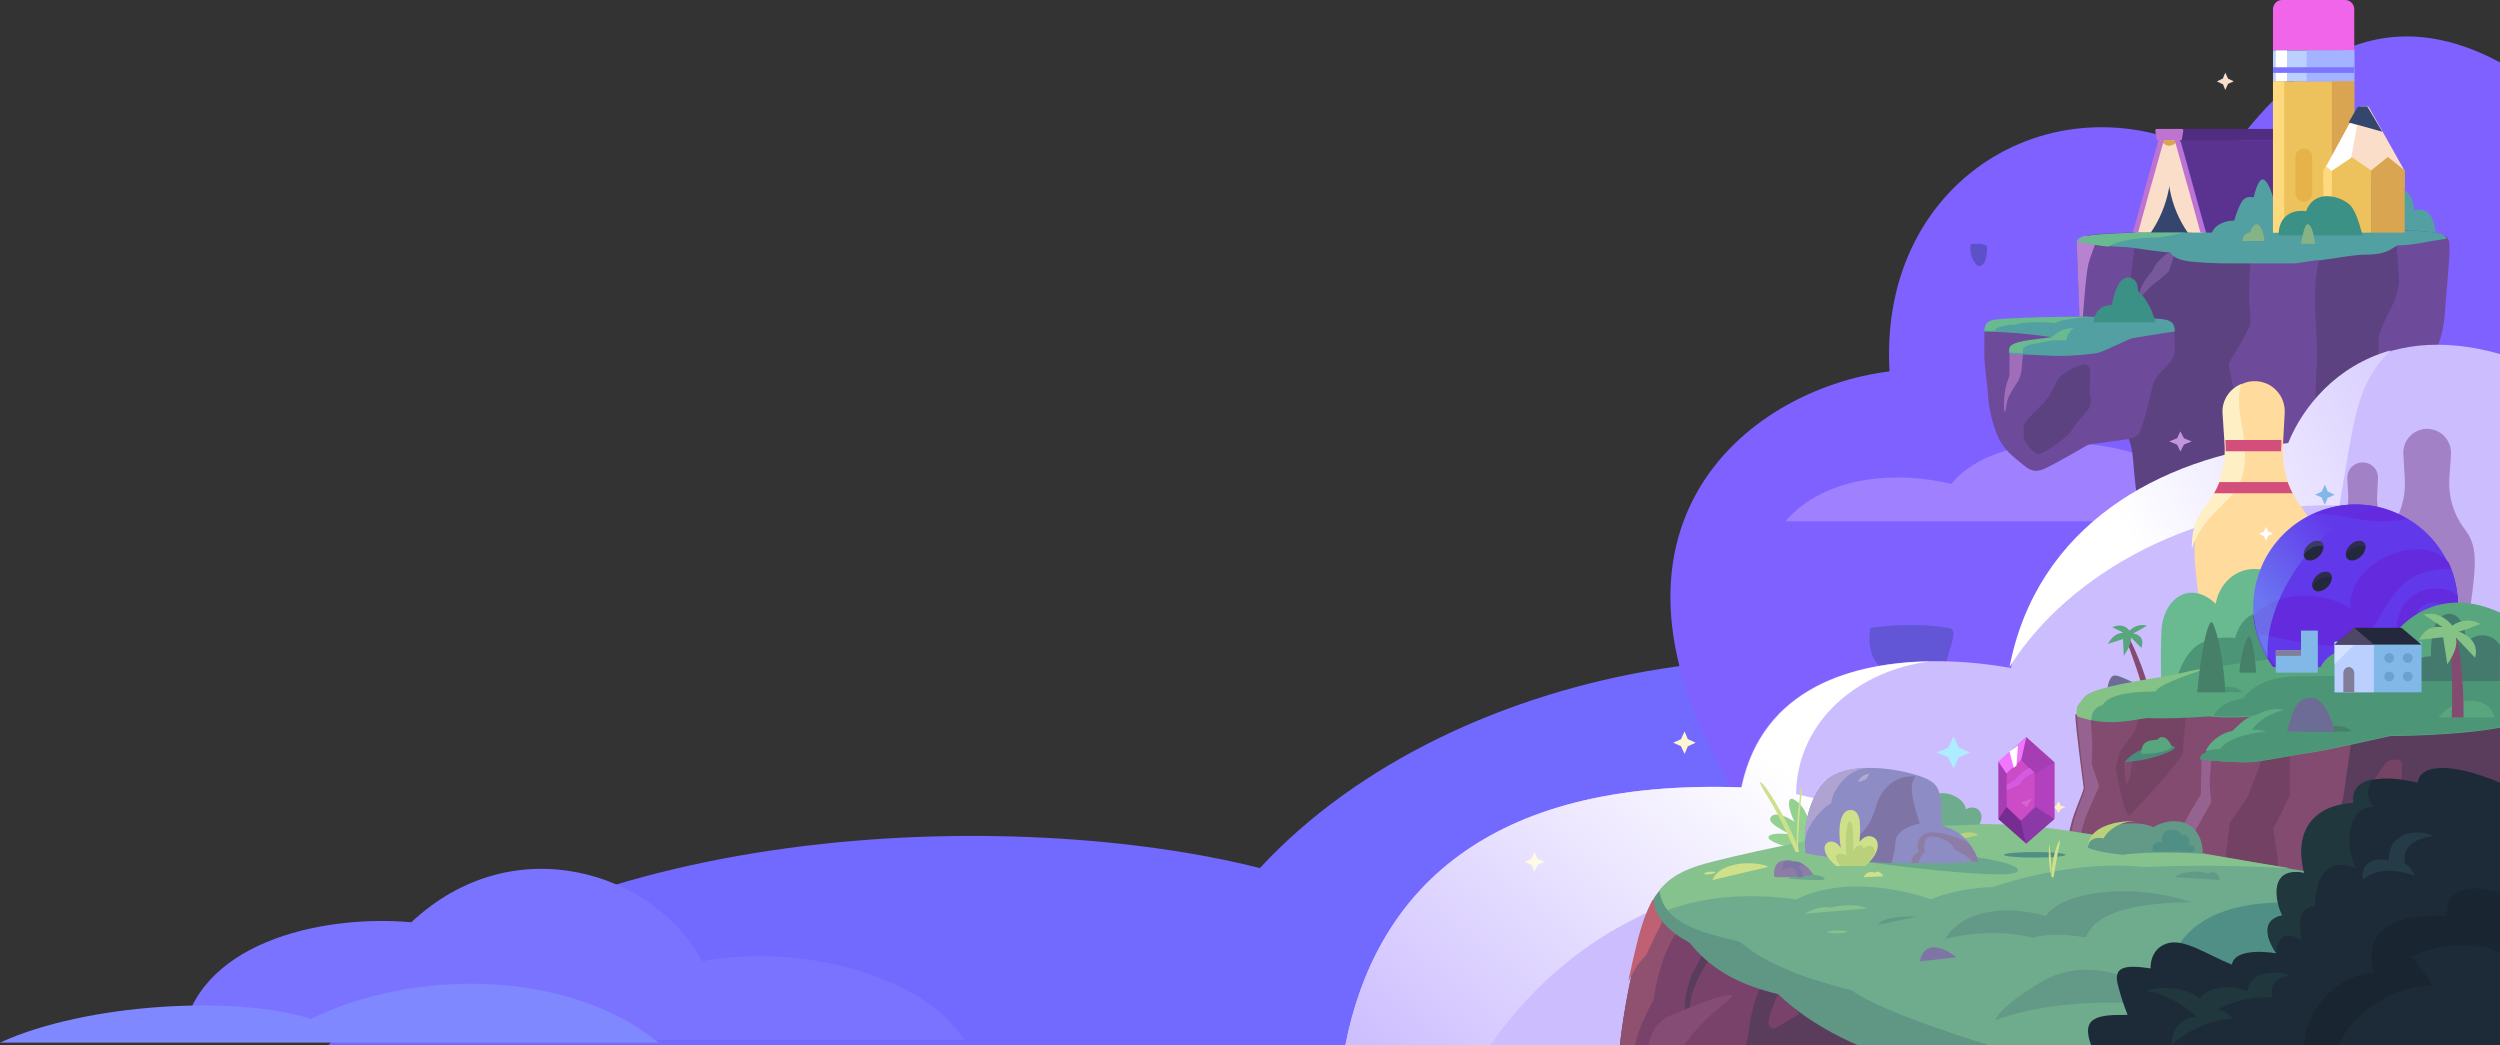 <svg width="892" height="373" viewBox="0 0 892 373" fill="none" xmlns="http://www.w3.org/2000/svg">
<rect x="0" y="0" width="892" height="373" fill="#333333" stroke="none"/>
<path d="M117 373C198.576 291.501 362.848 287.78 449.522 309.736C519.286 234.315 660.925 211.738 748.47 261.606C843.103 315.567 863 373 863 373H117Z" fill="#7269FF"/>
<path d="M344 371C329.061 347.266 283.978 336.559 250.523 342.984C234.153 311.755 183.702 294.445 146.758 329.064C113.393 326.12 69.205 337.094 65 371H344Z" fill="#7A73FF"/>
<path d="M235 372H0C30.851 357.863 84.844 355.009 110.968 363.566C146.673 345.833 202.157 345.336 235 372Z" fill="#8088FF"/>
<path d="M892 22.262C841.089 -5.123 809.942 34.718 792.868 57.779C737.612 24.424 670.04 61.485 674.18 132.519C622.648 138.799 558.906 190.376 622.855 289H892V22.262Z" fill="#7E61FF"/>
<path d="M785 172.63C758.446 153.731 712.956 152.525 696.18 172.63C678.066 168.307 651.923 168.911 637 186H785V172.63Z" fill="#9F80FF"/>
<path d="M853.32 67.098C857.188 66.498 861.055 68.598 861.369 75.099C863.355 74.299 868.268 74.099 869 83L846.002 82.8C845.898 71.398 849.347 67.698 853.32 67.098Z" fill="#53A0A3"/>
<path d="M862.641 174.153C863.364 162.121 864.707 143.345 865.016 138.157C865.326 132.971 867.598 128.614 869.044 125.294C870.802 121.283 871.883 117.006 872.245 112.638C872.554 107.452 874 93.552 874 88.883C874 84.215 873.38 83.489 865.326 82.555C857.272 81.622 785.299 82.037 771.875 82.555C758.451 83.074 749.984 83.178 745.647 83.904C741.309 84.63 741 85.564 741 87.431C741 89.298 742.136 112.846 742.136 116.58C742.136 120.315 743.892 131.414 744.201 134.423C744.51 137.431 747.402 139.817 748.848 141.995C750.294 144.174 758.657 153.717 759.587 155.17C760.517 156.623 761.445 159.112 761.858 165.025C762.272 170.937 763.924 183.074 764.234 185.875C764.543 188.676 768.467 191.685 772.185 195.108C775.902 198.531 781.272 202.784 784.782 206.414C788.293 210.046 798 218.76 806.054 216.685C814.109 214.61 832.799 209.839 839.717 204.859C846.636 199.88 853.554 190.854 856.033 187.328C858.511 183.801 862.228 181.933 862.641 174.153Z" fill="#6E4A9B"/>
<path d="M827.258 93.329C825.513 100.505 826.026 111.265 826.232 113.828C826.437 116.391 826.95 129.1 826.642 131.046C826.334 132.994 826.334 137.709 826.232 141.604C826.225 142.025 826.331 142.441 826.541 142.809C826.75 143.176 827.054 143.48 827.421 143.689C827.788 143.899 828.205 144.006 828.628 144C829.05 143.994 829.464 143.873 829.824 143.653L845.222 134.839C846.099 134.359 846.841 133.666 847.379 132.824C847.918 131.982 848.235 131.018 848.301 130.022C848.507 126.845 848.814 122.334 848.712 120.9C848.609 119.465 851.278 113.111 852.715 110.753C854.468 107.62 855.585 104.171 856 100.607C856 98.557 855.179 88 855.179 88L839.371 88.41L827.258 93.329Z" fill="#5D4282"/>
<path d="M741.986 114C741.788 106.394 741 88.965 741 87.38C741 85.796 741.197 84.634 744.549 84L748 86.007C748 86.007 745.634 92.028 745.141 94.141C744.647 96.253 744.056 102.064 744.056 102.064L743.071 114H741.986Z" fill="#B783D1"/>
<path d="M759.612 104.111C759.612 104.111 760.764 94.401 761.498 88.822L768.31 85L803 90.991C803 90.991 802.266 105.041 802.581 108.76C802.895 112.478 803.314 115.474 802.581 116.714C801.847 117.953 799.437 122.602 797.969 125.081C796.502 127.561 795.035 129.317 795.245 130.556C795.454 131.795 797.969 143.262 797.969 143.262L795.978 168.674L763.07 182C762.441 177.041 761.393 169.397 761.183 165.162C760.764 159.274 759.716 156.691 758.878 155.349C758.039 154.006 756.887 152.87 755 150.596L757.515 117.23V110.825L759.612 104.111Z" fill="#5D4282"/>
<path d="M773.9 90C771.3 91.676 769 94.294 768.4 95.759C767.8 97.226 764.3 100.367 763.4 104.346C762.5 108.325 763.4 106.65 763.4 106.65C764.732 104.982 766.168 103.407 767.7 101.938C769.4 100.577 773.2 97.75 773.8 96.807C774.652 94.581 775.386 92.31 776 90H773.9Z" fill="#76589B"/>
<path d="M770.015 113.761C751.33 112.429 726.074 113.146 717.553 113.659C709.032 114.172 709.956 114.479 708.827 115.813C707.698 117.145 708.109 121.042 708.005 125.759C707.903 130.477 709.34 138.475 709.34 141.45C709.719 146.018 710.756 150.509 712.42 154.781C714.474 160.011 717.862 162.574 721.865 165.855C725.87 169.137 727.615 168.317 732.645 165.651C737.676 162.984 744.246 159.088 744.863 158.78C745.478 158.473 746.504 158.473 752.254 157.652C758.004 156.832 762.624 156.73 763.65 153.96C765.314 149.02 766.684 143.987 767.757 138.886C768.124 136.626 769.203 134.543 770.837 132.938C771.966 131.707 773.506 130.271 774.43 129.041C775.59 127.517 776.139 125.616 775.97 123.708C775.867 121.452 775.765 118.068 775.559 116.838C775.354 115.607 775.149 114.069 770.015 113.761Z" fill="#6E4A9B"/>
<path d="M716.987 126.151V133.475C716.987 134.731 715.874 136.51 715.503 138.916C715.075 141.22 714.919 143.576 715.039 145.927C715.131 148.123 715.688 146.659 715.967 144.147C716.245 141.636 718.287 138.707 719.494 136.823C720.595 135.309 721.245 133.441 721.35 131.488C721.469 129.314 721.686 127.149 722 125L716.987 126.151Z" fill="#A06DBA"/>
<path d="M731.367 120.218C723.628 119.056 715.821 118.419 708 118.311C708.04 117.464 708.251 116.633 708.621 115.874C709.758 114.496 709.862 114.073 717.409 113.649C724.957 113.225 751.427 112.378 770.246 113.755C775.416 114.073 775.519 115.768 775.829 116.934C776.139 118.1 775.933 117.781 775.933 118.311C772.934 118.628 762.387 120.431 761.044 120.642C759.699 120.854 758.251 121.808 756.184 122.655C754.115 123.503 749.979 125.728 747.809 126.046C743.147 126.691 738.449 127.01 733.746 127L716.892 126.257C716.726 125.598 716.726 124.905 716.892 124.244C717.203 123.609 718.237 122.549 723.923 121.702C729.61 120.854 734.574 120.748 731.367 120.218Z" fill="#53A0A3"/>
<path d="M741 85.984C741.515 85.175 742.546 84.67 745.434 84.164C748.322 83.659 758.221 83.254 771.628 82.849L780.497 82.243C802.05 81.838 857.634 81.939 864.956 82.546C872.278 83.153 872.072 83.861 873 85.175L868.256 85.883C866.606 86.187 859.903 87.602 855.159 87.602C852.787 89.322 850.312 90.838 844.641 90.838C838.969 90.838 832.059 92.557 827.109 92.861C822.159 93.164 821.334 94.175 816.075 93.974H795.243C790.524 93.993 785.808 93.756 781.115 93.266C776.475 92.658 774.928 91.142 774.309 90.03C770.803 90.03 760.696 88.209 758.015 88.108C752.282 87.994 746.579 87.282 741 85.984Z" fill="#53A0A3"/>
<path d="M776 46H828.481C828.619 46 828.751 46.062 828.848 46.172C828.945 46.283 829 46.432 829 46.588L828.481 50H776.726L776 46Z" fill="#502D80"/>
<path d="M766 83H782L781.059 66.739L780.954 65H767.045L766.941 66.739L766 83Z" fill="#34466E"/>
<path d="M773.004 54.718C772.967 58.169 773.201 61.617 773.704 65.03C773.904 65.949 774.004 66.868 774.203 67.685C775.238 73.199 777.42 78.422 780.602 83H786L777.402 49.919L777.103 49H774.203L774.004 49.919L773.604 51.655L773.004 54.718Z" fill="#FADECA"/>
<path d="M762 83H767.4C770.543 78.399 772.722 73.185 773.8 67.685C773.99 66.81 774.123 65.923 774.2 65.03C774.739 61.62 775.006 58.172 775 54.718L774.3 51.655L774 49.919L773.8 49H770.8L770.6 49.919L762 83Z" fill="#FADECA"/>
<path d="M777 50C775.345 52.667 772.655 52.667 771 50H777Z" fill="#D9A551"/>
<path d="M776 50L776.104 50.611L780.151 65.074L780.67 66.806L785.132 83H787L777.868 50H776Z" fill="#BE73D1"/>
<path d="M761 83H762.868L767.33 66.806L767.849 65.074L771.896 50.611L772 50H770.132L761 83Z" fill="#BE73D1"/>
<path d="M778 50L787.167 83H838L828.729 50H778Z" fill="#59338F"/>
<path d="M793.015 30.031L791.07 29.094C790.977 29.094 790.977 29 791.07 29L793.015 28.062H793.108L793.942 26H794.035L794.961 28.062L797 29L794.961 29.938L794.035 32H793.942L793.108 29.938L793.015 30.031Z" fill="#FADECA"/>
<path d="M812 75.188C811.171 69.486 809.513 65.547 808.063 64.303C806.613 63.059 805.162 65.754 804.126 70.419C802.158 70.108 800.604 70.108 799.153 73.322C798.343 75.059 797.685 76.863 797.185 78.713C793.455 78.609 789.414 80.683 789 84H812V75.188Z" fill="#53A0A3"/>
<path d="M769.55 46H778.451C778.596 46 778.736 46.062 778.839 46.172C778.942 46.283 779 46.432 779 46.588L778.451 50H769.55L769 46.588C769 46.432 769.058 46.283 769.161 46.172C769.264 46.062 769.404 46 769.55 46Z" fill="#BE73D1"/>
<path d="M811 29H840V83H811V29Z" fill="#EDC25C"/>
<path d="M836.789 0H814.211C813.359 0 812.542 0.35 811.94 0.973C811.338 1.596 811 2.441 811 3.321V18H840V3.321C840 2.885 839.917 2.453 839.756 2.05C839.594 1.647 839.358 1.281 839.06 0.973C838.762 0.664 838.407 0.42 838.018 0.253C837.628 0.086 837.211 0 836.789 0Z" fill="#F065E9"/>
<path d="M811 18H840V29H811V18Z" fill="#BBD0FF"/>
<path d="M812 18H816V29H812V18Z" fill="white"/>
<path d="M823 18H840V29H823V18Z" fill="#A3B3FF"/>
<path d="M832 29H840V83H832V29Z" fill="#D9A551"/>
<path d="M832 61H846V83H832V61Z" fill="#EDC25C"/>
<path d="M846 61H858V83H846V61Z" fill="#D9A551"/>
<path d="M829 61H832V83H829V61Z" fill="#FFD97D"/>
<path d="M858 61H829L841.532 38.516C841.617 38.368 841.737 38.244 841.882 38.154C842.026 38.064 842.191 38.011 842.361 38H844.639C844.797 38.008 844.949 38.061 845.077 38.153C845.206 38.244 845.305 38.37 845.364 38.516L858 61Z" fill="#FADECA"/>
<path d="M811 29H815V83H811V29Z" fill="#FFD97D"/>
<path d="M811 24H840V26H811V24Z" fill="#7C73FF"/>
<path d="M839 56L846 60.819V67H832V60.819L839 56Z" fill="#EDC25C"/>
<path d="M852 56L858 60.819V67H846V60.819L852 56Z" fill="#D9A551"/>
<path d="M829.964 59L832 60.707V67H829V60.707L829.964 59Z" fill="#FFD97D"/>
<path d="M838 43.663L841 38.506C841.088 38.361 841.212 38.239 841.361 38.151C841.511 38.063 841.681 38.011 841.857 38H844.214C844.377 38.008 844.535 38.06 844.667 38.15C844.8 38.239 844.903 38.363 844.964 38.506L850 47L838 43.663Z" fill="#34466E"/>
<path d="M830 59.371L831.883 61L838.919 56.317L841 44.814L838.324 44L830 59.371Z" fill="white"/>
<path d="M819 56.101C819 54.388 820.343 53 822 53C823.657 53 825 54.388 825 56.101V68.899C825 70.612 823.657 72 822 72C820.343 72 819 70.612 819 68.899V56.101Z" fill="#E6B24A"/>
<path d="M822.829 75.357C823.298 73.875 824.184 72.574 825.37 71.623C826.557 70.672 827.99 70.114 829.485 70.021C832.578 69.84 835.631 70.825 838.085 72.796C840.44 74.716 841.771 79.732 843 84H813C813 76.637 818.222 74.716 822.829 75.357Z" fill="#3C9186"/>
<path d="M826 87C825.25 80.423 823.5 78.949 822.625 80.65C821.75 82.351 821 87 821 87H826Z" fill="#85B386"/>
<path d="M802.937 82.817C803.241 81.071 804.658 79.736 805.57 80.044C806.481 80.352 807.595 82.509 808 86H800C800.608 84.049 800.506 83.536 802.937 82.817Z" fill="#85B386"/>
<path d="M726.854 161.93C725.145 160.899 723.705 159.46 722.656 157.736C721.837 156.373 721.939 153.228 722.144 151.655C722.349 150.082 728.8 144.317 729.72 143.163C731.443 140.87 732.886 138.37 734.02 135.72C734.635 133.623 740.983 130.478 743.133 130.059C745.283 129.64 745.795 131.526 745.795 133.204C745.795 134.881 745.385 139.809 745.795 141.277C746.203 142.744 746.101 145.47 744.566 146.727C742.409 149.092 740.425 151.615 738.627 154.276C737.706 155.849 728.288 162.768 726.854 161.93Z" fill="#5D4282"/>
<path d="M753.547 108.824C753.547 108.824 754.298 103.678 756.337 100.796C758.376 97.914 761.381 98.943 762.239 100.796C763.098 102.649 762.454 103.986 763.635 104.708C764.814 105.428 768.142 110.471 769 115H747C747.323 110.677 750.435 108.722 753.547 108.824Z" fill="#3C9186"/>
<path d="M741 86.043C744.704 86.971 748.468 87.624 752.261 88C756.954 85.174 764.775 84.848 768.946 84.739C773.118 84.63 776.037 83.435 780 83H762.377C754.243 83.326 748.716 83.543 745.484 84.087C742.251 84.63 741.416 85.174 741 86.043Z" fill="#69BA91"/>
<path d="M708.62 115.655C709.755 114.383 709.859 113.993 717.396 113.602C722.561 113.308 733.712 112.918 746 113.015C740.425 113.407 734.228 114.286 733.403 115.263C727.723 114.677 719.876 114.969 719.049 115.947C716.929 115.764 714.796 116.1 712.854 116.925C712.598 117.023 712.365 117.169 712.171 117.353C711.975 117.538 711.821 117.758 711.717 118H708C708.026 117.185 708.237 116.385 708.62 115.655Z" fill="#69BA91"/>
<path d="M732.173 120.207C734.291 118.151 737.09 117.004 740 117C737.992 117.828 737.19 121.448 737.19 121.448C735.62 121.332 734.044 121.332 732.474 121.448C730.366 121.655 726.553 122.69 725.148 122.793C723.743 122.897 721.737 123.931 721.737 124.759V126L717.12 125.794C716.96 125.148 716.96 124.473 717.12 123.827C717.422 123.207 718.425 122.172 723.944 121.345C727.958 120.725 731.57 120.517 732.072 120.207H732.173Z" fill="#69BA91"/>
<path d="M695.442 224.059C685.312 222.225 673.134 223.141 667.404 224.059C666.381 228.439 667.301 234.55 670.166 237.097C673.032 239.645 674.26 240.357 674.465 242.089C674.669 243.82 676.511 247.488 682.958 245.348C689.405 243.209 693.396 241.173 694.522 235.977C695.646 230.781 698.922 224.67 695.442 224.059Z" fill="#6356D6"/>
<path d="M708.933 89.258C708.819 93.076 707.914 94.03 706.894 94.772C705.875 95.515 704.97 94.348 703.951 92.652C703.187 91.094 702.874 89.374 703.046 87.668C703.046 86.926 703.724 87.032 705.423 87.032C706.548 86.92 707.686 87.104 708.706 87.562C709.045 87.88 709.045 88.198 708.933 89.258Z" fill="#5D51C9"/>
<path d="M621.234 280.943C632.313 227.956 697.96 234.656 717.529 238.366C727.159 188.267 770.233 163.526 816.62 158.37C824.697 138.372 848.719 114.043 892 126.31V166.515V373H480C490.664 318.466 530.219 277.644 621.234 280.943Z" fill="#CCBDFF"/>
<path d="M834.714 180.316C784.74 179.079 738.403 203.904 717 238C726.663 187.938 769.883 163.216 816.429 158.065C821.623 145.19 833.571 130.459 853 125C840.74 137.362 840.325 147.559 834.714 180.316Z" fill="url(#paint0_linear_303_2)"/>
<path d="M621.443 280.945C629.013 244.762 662.196 236.413 688.637 236C664.061 238.99 641.248 256.411 640.834 283.316C686.046 293.419 696 308.056 696 308.056C624.45 307.335 569.49 319.396 531.641 373H480C490.681 318.468 530.293 277.647 621.443 280.945Z" fill="url(#paint1_linear_303_2)"/>
<path d="M546.369 308.569L544 307.5L546.369 306.432H546.476L547.446 304.081C547.554 303.973 547.554 303.973 547.554 304.081L548.631 306.432L551 307.5L548.631 308.569L547.554 310.92C547.554 311.027 547.554 311.027 547.446 310.92L546.476 308.569H546.369Z" fill="#FFFAE6"/>
<path d="M599.769 266.238L597 265L599.769 263.761L601.001 261.077C601.001 260.974 601.001 260.974 601.103 261.077L602.231 263.761H602.333L605 265L602.333 266.238H602.231L601.103 268.923C601.001 269.026 601.001 269.026 601.001 268.923L599.769 266.238Z" fill="#FFF5CF"/>
<path d="M776.667 158.605L774 157.5L776.667 156.395H776.769L777.897 154H778L779.231 156.395L782 157.5L779.231 158.605L778 161H777.897L776.769 158.605H776.667Z" fill="#C495DE"/>
<path d="M695.103 270.229L691.083 268.553C690.972 268.553 690.972 268.448 691.083 268.448L695.103 266.772L696.888 263H697.111L698.898 266.772L702.916 268.448C703.028 268.448 703.028 268.553 702.916 268.553L698.898 270.229L697.111 274H696.888L695.103 270.229Z" fill="#ADEDFF"/>
<path d="M733.628 288.666L732 288L733.628 287.429L734.441 286H734.559L735.255 287.429L737 288L735.255 288.666L734.559 290H734.441L733.628 288.666Z" fill="#FFEFC4"/>
<path d="M761 243.414C756.035 241.18 754.277 240.122 753.139 241.885C752.384 243.084 751.986 244.525 752 246L761 243.414Z" fill="#6C6C96"/>
<path d="M758.753 226C762.988 233.282 766 243.292 766 243.292L764.023 244C761.953 236.72 758 226.707 758 226.707L758.753 226Z" fill="#824B6F"/>
<path d="M760.312 227.426L764.031 231.168C765.015 228.336 763.922 226.414 761.078 226.009C762.28 225.503 766 223.279 766 223.279C764.25 222.671 762.061 222.975 759.766 224.999C758.89 223.784 756.922 222.369 753.64 223.784L757.577 225.706C754.296 226.111 753.421 227.83 752 229.752L757.469 228.032L757.796 234C757.796 234 760.749 229.752 760.312 227.426Z" fill="#58A67E"/>
<path d="M858.034 171.083L857.516 162.042C857.445 160.88 857.612 159.715 858.008 158.621C858.403 157.526 859.018 156.523 859.815 155.676C860.611 154.83 861.573 154.154 862.64 153.694C863.707 153.233 864.856 152.998 866.018 153C867.175 153.012 868.318 153.258 869.377 153.725C870.437 154.19 871.393 154.864 872.186 155.709C872.98 156.553 873.596 157.549 873.997 158.637C874.398 159.724 874.576 160.882 874.52 162.042L873.898 171.083C873.584 177.39 875.492 183.609 879.289 188.648C884.888 195.923 883.748 202.055 878.563 235H853.472C848.184 202.055 847.147 195.923 852.746 188.648C856.556 183.62 858.432 177.384 858.034 171.083Z" fill="#A281C7"/>
<path d="M837.842 176.643L837.536 170.822C837.478 170.069 837.579 169.312 837.832 168.601C838.085 167.889 838.484 167.238 839.004 166.69C839.523 166.141 840.152 165.708 840.849 165.417C841.546 165.127 842.296 164.985 843.051 165.001C843.798 164.999 844.537 165.152 845.221 165.449C845.906 165.746 846.522 166.181 847.031 166.728C847.539 167.274 847.929 167.921 848.176 168.626C848.423 169.33 848.521 170.078 848.464 170.822L848.158 176.643C847.904 180.717 849.138 184.745 851.631 187.977C855.206 192.777 854.491 196.759 851.12 218H834.88C831.509 196.759 830.795 192.777 834.369 187.977C836.862 184.745 838.096 180.717 837.842 176.643Z" fill="#A281C7"/>
<path d="M748.255 371H892V259.08L832.383 249L740.466 254.924C740.466 258.872 743.478 281.215 743.478 281.215C742.647 284.333 740.258 289.008 739.012 293.893C737.765 298.777 737.35 300.751 737.246 304.596V318.521L736 336.499L748.255 371Z" fill="#824B6F"/>
<path d="M838.828 265.49L836.035 284.849L832.931 294.321L832 332H892V253L838.103 256.018L838.828 265.49Z" fill="#5A3C5C"/>
<path d="M851.388 271.92L845.051 281.268L841 296L854.193 291.224L856.997 279.946C856.997 279.946 856.894 273.952 856.997 272.427C857.101 270.904 854.089 270.396 851.388 271.92Z" fill="#754465"/>
<path d="M807.795 269.203L801.937 284.494L795.557 293.69L794.197 305.159L792 318.384L812.711 322V307.122L811.142 295.654L817 283.874V266L807.795 269.203Z" fill="#734163"/>
<path d="M780 254.842L778.76 269.169C778.76 269.169 775.351 273.775 772.459 277.254C769.566 280.733 762.748 287.795 761.095 289.74C759.442 291.683 759.132 291.991 757.479 286.157C756.406 282.289 755.578 278.359 755 274.389C755 274.389 755.723 269.374 756.549 268.043L761.921 260.47L763.781 253L780 254.842Z" fill="#754465"/>
<path d="M758 272.011C758 273.427 758.334 278.483 758.334 278.483L758.917 280L760.084 276.865L761 271L758 272.011Z" fill="#824B6F"/>
<path d="M739.684 293.852C740.874 289.008 743.153 284.371 743.945 281.279C743.945 281.279 741.072 259.123 741.072 255.207L743.945 255L746.027 256.649L746.522 265.1L746.324 272.519L749 280.558C749 280.558 744.044 291.688 743.945 292.1L741.567 300.756L739.981 309L738 308.692V304.466C738.099 300.653 738.495 298.696 739.684 293.852Z" fill="#966290"/>
<path d="M785.464 271L785.268 283.462C785.268 283.462 779.768 292.187 779.179 294.472L778 306L789 286.163C789 286.163 788.411 281.49 788.411 279.412C788.411 277.335 789 271 789 271H785.464Z" fill="#966290"/>
<path d="M892 322.449C811.817 309.374 761.987 299.902 727.904 296.195C693.821 292.49 652.279 297.637 611.565 308.344C594.886 312.668 589.499 318.228 584.32 339.437C579.14 360.646 578 373 578 373H892V322.449Z" fill="#6EAC8D"/>
<path d="M684 327.04C677.203 326.787 671.318 327.718 670 330L684 327.04Z" fill="#629987"/>
<path d="M824 322.363C800.32 320.493 781.561 325.689 775 341.696L807.803 355L824 350.427V322.363Z" fill="#508F86"/>
<path d="M775 359.782C765.003 348.734 744.698 340.699 728.557 350.24C712.417 359.782 712 364 712 364C726.475 358.175 755.111 355.563 775 359.782Z" fill="#629987"/>
<path d="M646.389 299.405C645.98 289.741 642.002 286.181 639.859 285.163C637.717 284.146 637.717 288.011 640.268 293.2C634.248 289.335 631.902 290.555 631.596 292.183C631.289 293.81 635.983 296.353 639.044 297.778C632.717 296.659 626.597 298.388 635.37 301.44C644.144 304.491 647 305 647 305L646.389 299.405Z" fill="#92D18F"/>
<path d="M584 337C589.191 316.83 594.591 311.527 611.308 307.369C652.114 297.179 693.647 291.461 727.912 295.101C746.913 297.179 785.539 304.666 817 309.76C799.037 308.824 781.178 308.616 765.084 309.344C743.902 307.16 722.512 312.671 710.884 316.518C697.385 316.934 688.975 320.885 688.975 320.885C688.975 320.885 661.874 310.592 640.9 320.885C623.041 318.597 608.608 319.741 594.383 324.939C588.568 327.123 587.946 328.579 584 337Z" fill="#85C28D"/>
<path d="M697 300C698.174 297.164 702.966 296.03 706 297.958L697 300Z" fill="#BAD17B"/>
<path d="M638 313.472C642.049 313.849 646.114 314.024 650.181 313.997C651.997 313.997 651.035 312 644.838 312C638.64 312 638 313.472 638 313.472Z" fill="#6AA88D"/>
<path d="M706.241 294.188C708.657 289.721 704.833 286.676 701.412 288.807C701.01 283.731 690.244 279.772 686.622 286.778C683 293.782 683 295 683 295L706.241 294.188Z" fill="#6EAC8D"/>
<path d="M659 306.536C679.446 309.643 703.109 312 713.8 312C724.489 312 722.933 307.394 696.571 304.821C670.21 302.25 659 306.536 659 306.536Z" fill="#6AA88D"/>
<path d="M590.266 321C595.73 334.641 599.337 332.795 605.934 336.795C638.818 355.564 665 373 665 373H578C578 373 579.031 360.18 584.288 338.436C586.04 330.846 587.896 325.308 590.266 321Z" fill="#78426A"/>
<path d="M611 340.723C607.659 345.188 605.097 350.19 603.424 355.516L602.615 361.291L601 362C601 362 601.202 358.15 601.303 356.428C601.403 354.704 603.424 348.119 603.424 348.119L608.273 339L611 340.723Z" fill="#5A3C5C"/>
<path d="M628.641 351C626.122 356.468 624.533 362.318 623.939 368.308L623 373H665L628.641 351Z" fill="#5A3C5C"/>
<path d="M642 361.796L633.365 366.935C632.913 367.059 632.429 367.005 632.018 366.783C631.605 366.561 631.296 366.191 631.157 365.75C630.354 363.97 632.863 358.337 633.566 356.558C634.089 355.415 634.492 354.223 634.771 353L642 361.796Z" fill="#78426A"/>
<path d="M584.189 338.47C585.913 330.968 587.74 325.316 590.072 321C592.609 327.269 596.871 330.249 599 331.996L597.175 334.257C591.493 343.815 590.072 356.557 590.072 356.557C590.072 356.557 583.885 367.758 583.479 373H578C578 373 579.014 360.155 584.189 338.47Z" fill="#8F516F"/>
<path d="M581 349.899C581.724 346.362 582.655 342.422 583.69 338.077C585.448 330.7 587.311 325.244 589.689 321C590.32 322.445 591.081 323.831 591.966 325.143L593 329.184C590.413 333.833 587.516 340.501 587.516 340.501L584.207 344.341L581 350V349.899Z" fill="#BF6172"/>
<path d="M602.828 336.368C611.414 347.1 622.276 351.743 634.483 354.736C646.69 366.602 663.138 373 663.138 373H710C710 373 672.242 361.753 660.759 353.395C646.069 349.68 630.862 344.624 621.035 336.264C616.69 334.201 593.621 332.24 592.173 318C591.318 318.821 590.587 319.759 590 320.786C590 327.081 595.586 332.446 602.828 336.368Z" fill="#609684"/>
<path d="M794.496 158.847L793.775 147.475C793.677 146.003 793.88 144.527 794.373 143.138C794.867 141.749 795.639 140.476 796.643 139.4C797.646 138.323 798.859 137.466 800.207 136.882C801.554 136.297 803.007 135.996 804.474 136C805.942 135.996 807.395 136.297 808.742 136.882C810.089 137.466 811.302 138.323 812.306 139.4C813.309 140.476 814.082 141.749 814.575 143.138C815.068 144.527 815.272 146.003 815.173 147.475L814.556 158.847C814.033 166.873 816.448 174.815 821.345 181.177C828.341 190.377 827.003 198.235 820.317 240H788.632C782.048 198.235 780.608 190.377 787.706 181.177C792.512 174.767 794.916 166.862 794.496 158.847Z" fill="#FFDB9E"/>
<path d="M807.739 191.295L806 190.5L807.739 189.705L808.5 188L809.261 189.592L811 190.387L809.261 191.182L808.5 193L807.739 191.182V191.295Z" fill="white"/>
<path d="M817.816 209.952C806.591 197.385 792.713 203.466 790.57 215.424C781.284 206.607 771.59 213.701 771.181 225.456C770.773 237.211 771.181 244 771.181 244H822L817.816 209.952Z" fill="#69BA91"/>
<path d="M821.201 219.457C806.295 216.289 800.394 217.979 797.496 227.589C784.867 226.744 780.416 231.497 777 241L830 234.348L821.201 219.457Z" fill="#4C9677"/>
<path d="M786.821 180.715C791.717 174.397 794.167 166.605 793.738 158.705L793.004 147.496C792.853 145.284 793.419 143.082 794.622 141.199C795.825 139.317 797.605 137.848 799.712 137C797.72 143.115 799.712 149.84 800.445 155.036C801.179 160.233 801.913 169.608 797.511 175.213C793.109 180.817 784.725 186.319 782 196C782 188.867 783.467 184.892 786.821 180.715Z" fill="#FFEFC4"/>
<path d="M741.06 255.515C753.681 260.048 762.785 256.03 766.923 256.236C771.062 256.442 780.579 256.236 788.028 255.618C793.741 256.161 799.495 256.127 805.202 255.515C800.857 256.339 799.201 259.327 796.718 261.284C792.477 262.005 788.545 265.817 787.614 268.496C785.131 269.217 785.545 270.97 785.545 270.97C790.869 271.589 796.221 271.933 801.581 272C806.34 272 818.547 269.321 824.134 268.599C829.72 267.878 852.894 262.623 852.894 262.623C852.894 262.623 876.171 262.623 892 259.636V229.654C872.782 228.088 853.437 229.337 834.583 233.363C807.995 234.703 791.959 237.382 774.372 241.297C756.785 245.212 746.233 245.624 743.646 248.921C741.06 252.218 740.853 252.011 741.06 255.515Z" fill="#58A67E"/>
<path d="M800 247H784C798.142 242.5 800 247 800 247Z" fill="#4C9677"/>
<path d="M774.182 241.045C779.121 239.89 783.958 238.84 789 238C776.24 242.095 770.065 244.718 769.139 246.713C755.968 246.818 751.749 249.022 750.204 251.541C749.007 251.814 747.946 252.514 747.209 253.515C746.474 254.516 746.112 255.752 746.192 257C744.545 256.58 742.796 256.161 741.047 255.531C740.841 251.961 741.253 251.752 743.618 248.813C745.986 245.873 756.894 243.774 774.182 241.045Z" fill="#85C286"/>
<path d="M694 335C701.972 332.993 713.878 331.725 725.266 334.577C729.821 333.204 736.137 333.098 744.212 334.471C748.043 324.222 765.642 322.108 782 321.897C758.499 314.288 734.894 318.831 730.028 326.863C715.327 322.636 700.213 324.856 694 335Z" fill="#629987"/>
<path d="M746.143 373H892V279.256C874.235 271.789 863.431 272.723 862.6 279.256C850.757 276.353 838.394 277.182 839.849 286.618C826.24 287.344 818.344 296.055 822.292 311.61C809.514 309.122 812.007 321.877 814.5 326.646C807.748 327.995 808.059 333.698 812.215 340.128C805.462 339.091 797.151 339.297 796.32 344.172C787.49 340.646 779.075 334.528 772.946 336.705C766.817 338.882 767.336 345.519 767.336 345.519C758.297 344.172 754.038 344.897 755.596 351.119C756.511 354.862 757.691 358.535 759.129 362.111C748.533 362.008 742.299 362.733 746.143 373Z" fill="#1D2B38"/>
<path d="M597.225 361.826C604.22 358.874 612.227 355.606 616.282 355.079C620.337 354.551 616.688 356.66 610.808 361.826C607.087 365.165 603.722 368.911 600.773 373H588C589.521 368.572 590.231 364.672 597.225 361.826Z" fill="#854D76"/>
<path d="M706 307.424C702.453 296.643 694.423 295.074 692.858 294.55C692.546 281.573 692.754 279.269 683.472 276.443C674.191 273.617 661.675 272.781 654.479 276.443C647.283 280.107 644.468 290.887 644.154 296.225C643.949 298.941 643.949 301.671 644.154 304.388C644.154 304.388 667.411 309.726 706 307.424Z" fill="#8D8CC4"/>
<path d="M840.5 253C820.342 253 804 236.658 804 216.499C804 196.342 820.342 180 840.5 180C860.658 180 877 196.342 877 216.499C877 236.658 860.658 253 840.5 253Z" fill="#6238EB"/>
<path d="M825 183.695C830.336 181.025 836.251 179.766 842.195 180.036C848.139 180.305 853.919 182.093 859 185.234C842.911 188.005 835.726 182.257 825 183.695Z" fill="#632ADE"/>
<path d="M804 219.978C812.606 209.882 830.131 211.015 838.737 217.402C836.767 200.918 863.416 188.969 873.682 200.713C875.852 205.472 876.983 210.632 877 215.856C877.006 222.188 875.343 228.409 872.178 233.904C869.013 239.398 864.455 243.974 858.957 247.175L823.08 248C817.852 245.215 813.384 241.208 810.06 236.327C806.737 231.445 804.657 225.835 804 219.978Z" fill="#632ADE"/>
<path d="M828.378 177.485L826 176.5L828.378 175.406L829.459 173H829.568L830.541 175.406H830.649L832.919 176.5C833.027 176.5 833.027 176.5 832.919 176.609L830.649 177.594H830.541L829.568 180H829.459L828.378 177.594V177.485Z" fill="#82B8E8"/>
<path d="M845.34 225.71C853.638 214.355 855.073 203.101 874.435 203C876.981 209.319 877.649 216.226 876.361 222.908C875.072 229.59 871.88 235.768 867.162 240.715L854.765 246.392L822.187 247C814.327 242.303 808.547 234.845 806 226.116C819.626 228.954 838.988 234.328 845.34 225.71Z" fill="#6238EB"/>
<path d="M876.8 212.547C876.9 213.699 877 214.85 877 216.106C876.975 225.487 873.545 234.506 867.407 241.337L859.912 245C858.518 242.043 857.381 238.959 856.514 235.788C849.119 209.302 870.904 206.79 876.8 212.547Z" fill="#632ADE"/>
<path d="M862.048 219.989C862.868 214.46 871.572 212.061 877 220.614C876.08 228.392 872.743 235.666 867.476 241.374L866.247 242C871.163 231.882 861.229 225.935 862.048 219.989Z" fill="#6238EB"/>
<path opacity="0.32" d="M809.153 235C808.329 225.321 812.141 213.065 820.075 201.841C828.01 190.615 838.52 183.201 848 180.833C842.687 179.675 837.182 179.725 831.892 180.981C826.601 182.236 821.661 184.664 817.436 188.086C813.211 191.507 809.811 195.833 807.485 200.746C805.159 205.657 803.969 211.03 804.001 216.463C803.98 222.999 805.762 229.412 809.153 235Z" fill="url(#paint2_linear_303_2)"/>
<path d="M822.428 199.213C821.502 197.993 822.127 195.788 823.824 194.29C825.52 192.791 827.646 192.566 828.572 193.786C829.497 195.008 828.873 197.212 827.176 198.71C825.48 200.209 823.354 200.435 822.428 199.213Z" fill="#23283D"/>
<path d="M837.428 199.214C836.503 197.993 837.127 195.789 838.824 194.289C840.52 192.791 842.646 192.566 843.572 193.786C844.498 195.007 843.873 197.211 842.176 198.711C840.48 200.209 838.354 200.434 837.428 199.214Z" fill="#23283D"/>
<path d="M825.428 210.213C824.503 208.993 825.127 206.788 826.824 205.29C828.52 203.791 830.646 203.566 831.572 204.786C832.498 206.006 831.873 208.212 830.176 209.71C828.48 211.209 826.354 211.435 825.428 210.213Z" fill="#23283D"/>
<path d="M826.872 193.012C827.133 192.981 827.397 193.01 827.648 193.092C827.898 193.176 828.13 193.314 828.33 193.497C828.529 193.678 828.691 193.904 828.807 194.156C828.922 194.409 828.988 194.683 829 194.964C827.685 194.673 826.318 194.805 825.074 195.346C823.829 195.887 822.762 196.81 822.008 198C821.969 197.473 822.075 196.945 822.312 196.481C822.691 195.504 823.32 194.658 824.126 194.045C824.933 193.432 825.884 193.074 826.872 193.012Z" fill="#3A3C66"/>
<path d="M841.87 193.012C842.131 192.981 842.395 193.01 842.646 193.092C842.897 193.176 843.129 193.314 843.329 193.497C843.529 193.678 843.691 193.904 843.806 194.156C843.922 194.409 843.988 194.683 844 194.964C842.683 194.673 841.315 194.805 840.069 195.346C838.823 195.887 837.755 196.81 837 198C837.013 197.478 837.116 196.963 837.304 196.481C837.684 195.504 838.313 194.658 839.121 194.045C839.928 193.432 840.881 193.074 841.87 193.012Z" fill="#2D2E4F"/>
<path d="M829.872 204.003C830.393 203.973 830.906 204.155 831.302 204.511C831.699 204.868 831.948 205.371 832 205.917C830.674 205.612 829.29 205.745 828.038 206.297C826.786 206.849 825.728 207.792 825.007 209C824.971 208.449 825.076 207.899 825.311 207.405C825.709 206.46 826.343 205.645 827.146 205.047C827.948 204.448 828.89 204.087 829.872 204.003Z" fill="#2D2E4F"/>
<path d="M794.102 158.561V161H813.898C813.879 160.185 813.913 159.371 814 158.561V157H794L794.102 158.561Z" fill="#D44E7B"/>
<path d="M790 176H818C817.301 174.71 816.707 173.373 816.224 172H791.881C791.361 173.375 790.733 174.713 790 176Z" fill="#D44E7B"/>
<path d="M892 218.579C870.84 208.819 856.143 220.97 850.723 231.725C837.173 229.933 830.814 232.422 828 238H892V218.579Z" fill="#58A67E"/>
<path d="M808 238H875V255H808V238Z" fill="#58A67E"/>
<path d="M823.803 268.536C818.189 269.271 805.922 272 801.14 272C795.754 271.931 790.376 271.581 785.026 270.95C785.026 270.95 784.61 269.166 787.105 268.431C788.041 265.703 791.991 261.82 796.254 261.086C798.749 259.092 800.412 256.049 804.778 255.21C799.836 255.661 794.869 255.766 789.912 255.524C790.952 252.271 795.734 249.648 800.204 249.228C803.947 244.611 809.456 241.253 820.996 241.253H856.758L861.644 238H892V259.407C876.094 262.45 852.703 262.45 852.703 262.45C852.703 262.45 829.417 267.802 823.803 268.536Z" fill="#4C9677"/>
<path d="M892 230.186C891.369 229.17 890.51 228.322 889.493 227.711C888.477 227.099 887.332 226.742 886.153 226.669C884.974 226.596 883.795 226.809 882.713 227.291C881.631 227.773 880.677 228.508 879.93 229.439C879.615 220.149 875.312 218.334 872.688 219.189C870.064 220.042 867.335 222.819 867.335 234.137C860.513 234.458 856.42 238.728 856 243H891.895L892 230.186Z" fill="#437A6D"/>
<path d="M789.556 222.454C791.273 225.768 793.495 236.228 794 247H784C785.111 233.64 787.939 219.245 789.556 222.454Z" fill="#468069"/>
<path d="M805 240C804.357 231.677 803.5 228.139 802.643 227.099C801.786 226.058 799.429 233.446 799 240H805Z" fill="#468069"/>
<path d="M864 247H833V229H864V247Z" fill="#82B8E8"/>
<path d="M847 247H833V229H847V247Z" fill="#BBD0FF"/>
<path d="M836 247H840V240.25C840 239.654 839.794 239.081 839.428 238.66C839.063 238.238 838.566 238 838.049 238C837.531 238 837.035 238.238 836.669 238.66C836.303 239.081 836.098 239.654 836.098 240.25V247H836Z" fill="#827D99"/>
<path d="M833 237L840 230H833V237Z" fill="#D4E1FF"/>
<path d="M864 230H833L840.13 224H856.87L864 230Z" fill="#23283D"/>
<path d="M847 230L840 224L833 230H847Z" fill="#4E4766"/>
<path d="M852.456 243.137C851.484 243.137 850.697 242.352 850.697 241.382C850.697 240.413 851.484 239.627 852.456 239.627C853.428 239.627 854.216 240.413 854.216 241.382C854.216 242.352 853.428 243.137 852.456 243.137Z" fill="#6BA1D1"/>
<path d="M859.081 243.137C858.109 243.137 857.321 242.352 857.321 241.382C857.321 240.413 858.109 239.627 859.081 239.627C860.053 239.627 860.841 240.413 860.841 241.382C860.841 242.352 860.053 243.137 859.081 243.137Z" fill="#6BA1D1"/>
<path d="M859.081 236.53C858.109 236.53 857.321 235.745 857.321 234.775C857.321 233.807 858.109 233.021 859.081 233.021C860.053 233.021 860.841 233.807 860.841 234.775C860.841 235.745 860.053 236.53 859.081 236.53Z" fill="#6BA1D1"/>
<path d="M852.456 236.53C851.484 236.53 850.697 235.745 850.697 234.775C850.697 233.807 851.484 233.021 852.456 233.021C853.428 233.021 854.216 233.807 854.216 234.775C854.216 235.745 853.428 236.53 852.456 236.53Z" fill="#6BA1D1"/>
<path d="M812 232H821V240H812V232Z" fill="#82B8E8"/>
<path d="M812 232H821V234H812V232Z" fill="#827D99"/>
<path d="M827 240H821V225H827V240Z" fill="#82B8E8"/>
<path d="M885.556 250.786C876.878 247.411 870 256 870 256H890C889.809 254.825 889.296 253.724 888.515 252.805C887.733 251.888 886.711 251.191 885.556 250.786Z" fill="#58A67E"/>
<path d="M875.882 224C879.425 238.212 878.982 256 878.982 256H874.775C875.439 243.118 874 224.92 874 224.92L875.882 224Z" fill="#824B6F"/>
<path d="M876.2 227.379L883.1 234.671C884.3 230.519 882 227.076 877.3 225.354C879.2 224.949 885 222.619 885 222.619C883.45 221.744 881.684 221.336 879.912 221.444C878.14 221.551 876.436 222.171 875 223.228C873.3 221.101 869.8 218.063 864.7 219.278L871.5 223.733C866.1 223.228 864.9 225.658 863 228.291L871.7 227.379L873.2 237C873.2 237 877.5 231.33 876.2 227.379Z" fill="#85C286"/>
<path d="M796.369 260.865C798.924 258.927 800.627 255.971 805.099 255.155C808.009 253.299 811.562 252.603 815 253.219C805.631 255.869 803.608 260.457 803.608 260.457C805.303 260.277 807.018 260.487 808.612 261.068C801.692 261.578 794.772 263.617 792.11 267.287C790.377 267.247 788.649 267.488 787 268C787.958 265.35 792.004 261.578 796.369 260.865Z" fill="#5CAD84"/>
<path d="M770.881 266.071C764.543 266.413 760.556 268.807 758 272C765.974 271.088 767.302 270.632 771.903 269.036C776.503 267.439 778.548 265.615 770.881 266.071Z" fill="#4A8C7B"/>
<path d="M839 261H821C836.919 256.5 839 261 839 261Z" fill="#468069"/>
<path d="M825.516 249.076C828.723 249.495 832.038 255.666 833 261H816C817.925 254.411 818.994 248.24 825.516 249.076Z" fill="#6C6C96"/>
<path d="M775 266.683C773.802 263.232 771.297 261.966 769.773 263.922C766.723 264.152 764 264.381 764 268.985C764 268.985 771.188 269.33 775 266.683Z" fill="#58A67E"/>
<path d="M644.104 296.59C644.419 291.156 647.247 280.288 654.476 276.452C658.094 274.788 662.028 273.952 666 274.002C658.666 274.535 653.323 283.059 653.428 286.681C651.438 287.214 644.419 294.033 644 300C644 299.041 644 297.869 644.104 296.59Z" fill="#AEA3D1"/>
<path d="M685 293.823C683.047 294.132 676.265 295.996 676.265 300.653C676.094 303.153 675.611 305.623 674.826 308C668.66 307.69 663.419 307.276 659 306.862C659 303.653 661.158 300.342 664.036 297.444C666.912 294.547 668.147 291.856 669.482 287.302C670.817 282.749 675.237 276.332 683.458 277.056C681.095 279.644 682.02 284.818 685 293.823Z" fill="#7E74A6"/>
<path d="M667 276C664.338 276.453 663.197 278.152 663.008 278.831C662.818 279.51 665.955 277.926 665.955 277.926L667 276Z" fill="#B3A9D1"/>
<path d="M656.794 302.541C655.66 295.878 656.382 288.701 660.51 289.01C664.637 289.316 663.604 296.596 663.501 300.388C663.501 300.388 665.668 297.211 668.454 298.748C671.24 300.286 670.311 305.207 665.255 309H655.144C646.477 301.722 653.596 297.313 656.794 302.541Z" fill="#CFE08B"/>
<path d="M642 304C639.519 295.721 631.763 282.991 629.386 280.197C627.007 277.403 627.731 279.679 631.246 285.165C634.763 290.65 640.656 304 640.656 304H642Z" fill="#CFE08B"/>
<path d="M642.296 283.172C642.569 279.91 643.206 280.857 642.933 282.541C642.66 284.224 641.294 297.268 641.658 304H641.02C640.899 297.026 641.326 290.055 642.296 283.172Z" fill="#CFE08B"/>
<path d="M682.008 308C681.953 307.134 682.185 306.275 682.671 305.547C683.157 304.82 683.872 304.264 684.708 303.963C684.275 303.083 684.113 302.1 684.242 301.133C684.37 300.166 684.786 299.256 685.435 298.512C687.617 295.888 693.744 296.797 701.846 300.329C703.763 302.386 705.183 304.835 706 307.495H703.819C702.676 305.88 699.768 304.164 697.38 303.155C696.445 299.824 690.212 297.907 688.447 298.512C686.682 299.118 686.059 301.642 686.89 303.862C685.658 304.901 684.847 306.332 684.605 307.899L682.008 308Z" fill="#8C7CA6"/>
<path d="M658.837 305.221C658.125 299.026 658.939 292.412 660.056 293.042C661.174 293.672 661.277 296.821 661.277 303.75C661.987 301.336 664.935 300.706 664.833 303.016C665.747 301.545 668.797 300.811 669 304.171C668.086 306.095 666.725 307.755 665.036 309H656.805C652.638 304.171 656.703 303.961 658.837 305.221Z" fill="#BAD17B"/>
<path d="M840.54 309.779C827.307 304.378 825.848 318.918 826.057 323.383C820.43 323.383 819.805 329.407 821.368 335.846C812.616 329.407 811.99 340 811.99 340C807.823 333.562 807.51 327.954 814.283 326.603C811.782 321.722 809.281 308.948 822.097 311.441C818.138 295.863 826.057 287.139 839.706 286.516C838.977 281.531 841.999 278.934 846.687 278C844.083 280.804 844.604 285.789 847 287.865C837.622 287.762 836.372 301.159 840.54 309.779Z" fill="#20373D"/>
<path d="M868 298.306C862.438 295.312 851.838 297.17 852.363 306.98C847.536 305.844 841.764 307.599 843.233 314C846.486 310.179 854.462 309.663 861.703 312.554C860.911 310.66 859.604 309.017 857.925 307.805C857.401 302.229 860.864 299.442 868 298.306Z" fill="#253B47"/>
<path d="M817 347.9C808.5 345.319 801.97 348.624 801.97 353.582C792.019 349.966 785.488 354.511 784.97 356.267C779.061 351.516 768.903 352.032 766 353.582C771.598 354.201 780.927 359.365 783.519 362.774C777.921 363.29 774.811 367.009 774.811 373C779.994 367.629 790.464 363.187 796.787 363.601C795.32 362.016 793.513 360.779 791.5 359.985C797.5 356.88 804.244 355.485 810.988 355.957C809.537 351.825 811.299 349.346 817 347.9Z" fill="#20373D"/>
<path d="M892 318.522C878.021 314.506 872.909 318.832 872.909 326.864C853.297 325.936 843.177 332.322 846.933 346.946C834.727 347.976 823.356 358.583 822 373H834.727C837.544 363.216 853.088 351.58 868.006 351.58C862.268 342.518 859.973 341.488 859.973 341.488C869.258 336.545 886.367 335.927 892 340.148V318.522Z" fill="#192530"/>
<path d="M631 309.292C627.021 307.142 613.653 307.04 611 314L631 309.292Z" fill="#CFE08B"/>
<path d="M647 312.227C644.73 308.003 641.43 307.609 639.778 307.707C637.198 306.333 632.35 306.431 633.073 312.914C637.612 313.307 647 312.227 647 312.227Z" fill="#8C7CA6"/>
<path d="M644 308.873C643.077 308.427 642.153 308.65 641.948 309.096C641.743 309.543 643.282 311.104 643.384 313H641.23C641.235 311.895 640.87 310.824 640.205 309.988C639.076 308.985 637.025 309.765 636 310.546C636.074 309.68 636.211 308.823 636.411 307.98C636.82 306.753 638.872 306.865 639.692 307.311C641.257 307.226 642.795 307.784 644 308.873Z" fill="#7E74A6"/>
<path d="M652 332.595C651.971 332.324 653.514 332.062 655.447 332.009C657.379 331.957 658.971 332.134 659 332.405C659.029 332.677 657.487 332.939 655.554 332.991C653.621 333.043 652.03 332.866 652 332.595Z" fill="#85C28D"/>
<path d="M726.001 306C719.925 306 715 305.552 715 304.999C715 304.448 719.925 304 726.001 304C732.075 304 737 304.448 737 304.999C737 305.552 732.075 306 726.001 306Z" fill="#508F86"/>
<path d="M608 311.716C607.977 311.468 608.853 311.169 609.957 311.05C611.061 310.929 611.976 311.035 612 311.284C612.023 311.532 611.147 311.831 610.043 311.95C608.939 312.071 608.024 311.965 608 311.716Z" fill="#CFE08B"/>
<path d="M668.987 311.392C669.764 310.475 671.222 311.278 672 312.655L665 313C665.486 311.392 667.236 310.704 668.987 311.392Z" fill="#CFE08B"/>
<path d="M653.14 323.827C650.695 323.141 646.338 324.399 644 326L666 324.169C664.193 322.797 658.667 322.569 653.14 323.827Z" fill="#85C28D"/>
<path d="M731.996 313C732.036 308.955 731.762 304.92 731.18 301C730.774 305.052 731.058 309.219 731.996 313Z" fill="#CFE08B"/>
<path d="M732.001 313C731.977 308.901 732.735 304.821 734.249 300.884C734.812 299.715 735.375 299.291 734.672 302.267C733.968 305.242 732.703 313 732.703 313H732.001Z" fill="#CFE08B"/>
<path d="M698 341.562C692.3 336.938 686.299 336.219 685 343L698 341.562Z" fill="#7E74A6"/>
<path d="M745 302.448C745 294.08 761.926 292.04 768.339 295.101C774.436 291.427 785.474 291.427 786 304.592C772.649 303.878 762.346 304.183 757.405 305C748.05 304.081 745 302.448 745 302.448Z" fill="#629987"/>
<path d="M763 293.117C756.238 292.377 751.347 297.136 750.619 299.145C748.225 298.616 745.417 299.145 745 302C745 295.126 755.509 292.377 763 293.117Z" fill="#BAD17B"/>
<path d="M768.241 303.803C768.021 303.365 767.95 302.873 768.035 302.394C768.122 301.915 768.362 301.473 768.722 301.13C769.083 300.787 769.547 300.558 770.05 300.475C770.553 300.394 771.07 300.461 771.53 300.671C771.212 299.735 771.286 298.718 771.736 297.832C772.661 295.776 776.465 294.993 778.521 297.93C781.092 297.245 781.811 300.475 780.783 301.846C783.148 301.16 783.353 302.824 782.634 304C777.185 303.803 772.353 303.803 768.241 303.803Z" fill="#508F86"/>
<path d="M713 292.058L723 301L733 292.058V271.941L723 263L713 271.941V292.058Z" fill="#A73DB3"/>
<path d="M716 287.811L721 293L726 287.811V276.188L721 271L716 276.188V287.811Z" fill="#CC4CC8"/>
<path d="M721.181 271.038L723 263L713 271.733L715.929 276L721.181 271.038Z" fill="#F275FF"/>
<path d="M713 292.267L715.929 288L721.181 292.962L723 301L713 292.267Z" fill="#772C91"/>
<path d="M722.847 301L721 292.962L726.333 288L733 292.267L722.847 301Z" fill="#8C39A8"/>
<path d="M733 292L726 287.657V276.343L733 272V292Z" fill="#B341BF"/>
<path d="M723.162 288L721 286.286L725 285L723.162 288Z" fill="#D464CE"/>
<path d="M724.269 274C722.114 274.887 720.245 276.419 718.885 278.411L716 280.052V282C717.501 281.254 719.042 280.602 720.615 280.052C721.097 278.411 724.558 275.744 726 275.846L724.269 274Z" fill="#D45AE0"/>
<path d="M719.5 273.078L720 266L717 268.154L718.5 274L719.5 273.078Z" fill="white"/>
<path d="M787.72 311.528C782.93 310.356 777.732 311.267 776 312.96L792 314C792 314 791.898 310.097 787.72 311.528Z" fill="#629987"/>
<defs>
<linearGradient id="paint0_linear_303_2" x1="757.354" y1="196.94" x2="895.311" y2="124.016" gradientUnits="userSpaceOnUse">
<stop offset="0.03" stop-color="white"/>
<stop offset="1" stop-color="#CCBDFF"/>
</linearGradient>
<linearGradient id="paint1_linear_303_2" x1="587.447" y1="236.158" x2="480.007" y2="373.32" gradientUnits="userSpaceOnUse">
<stop stop-color="white"/>
<stop offset="1" stop-color="#CCBDFF"/>
</linearGradient>
<linearGradient id="paint2_linear_303_2" x1="836.418" y1="191.182" x2="808.035" y2="216.244" gradientUnits="userSpaceOnUse">
<stop stop-color="#6238EB"/>
<stop offset="1" stop-color="#80FBFF"/>
</linearGradient>
</defs>
</svg>
